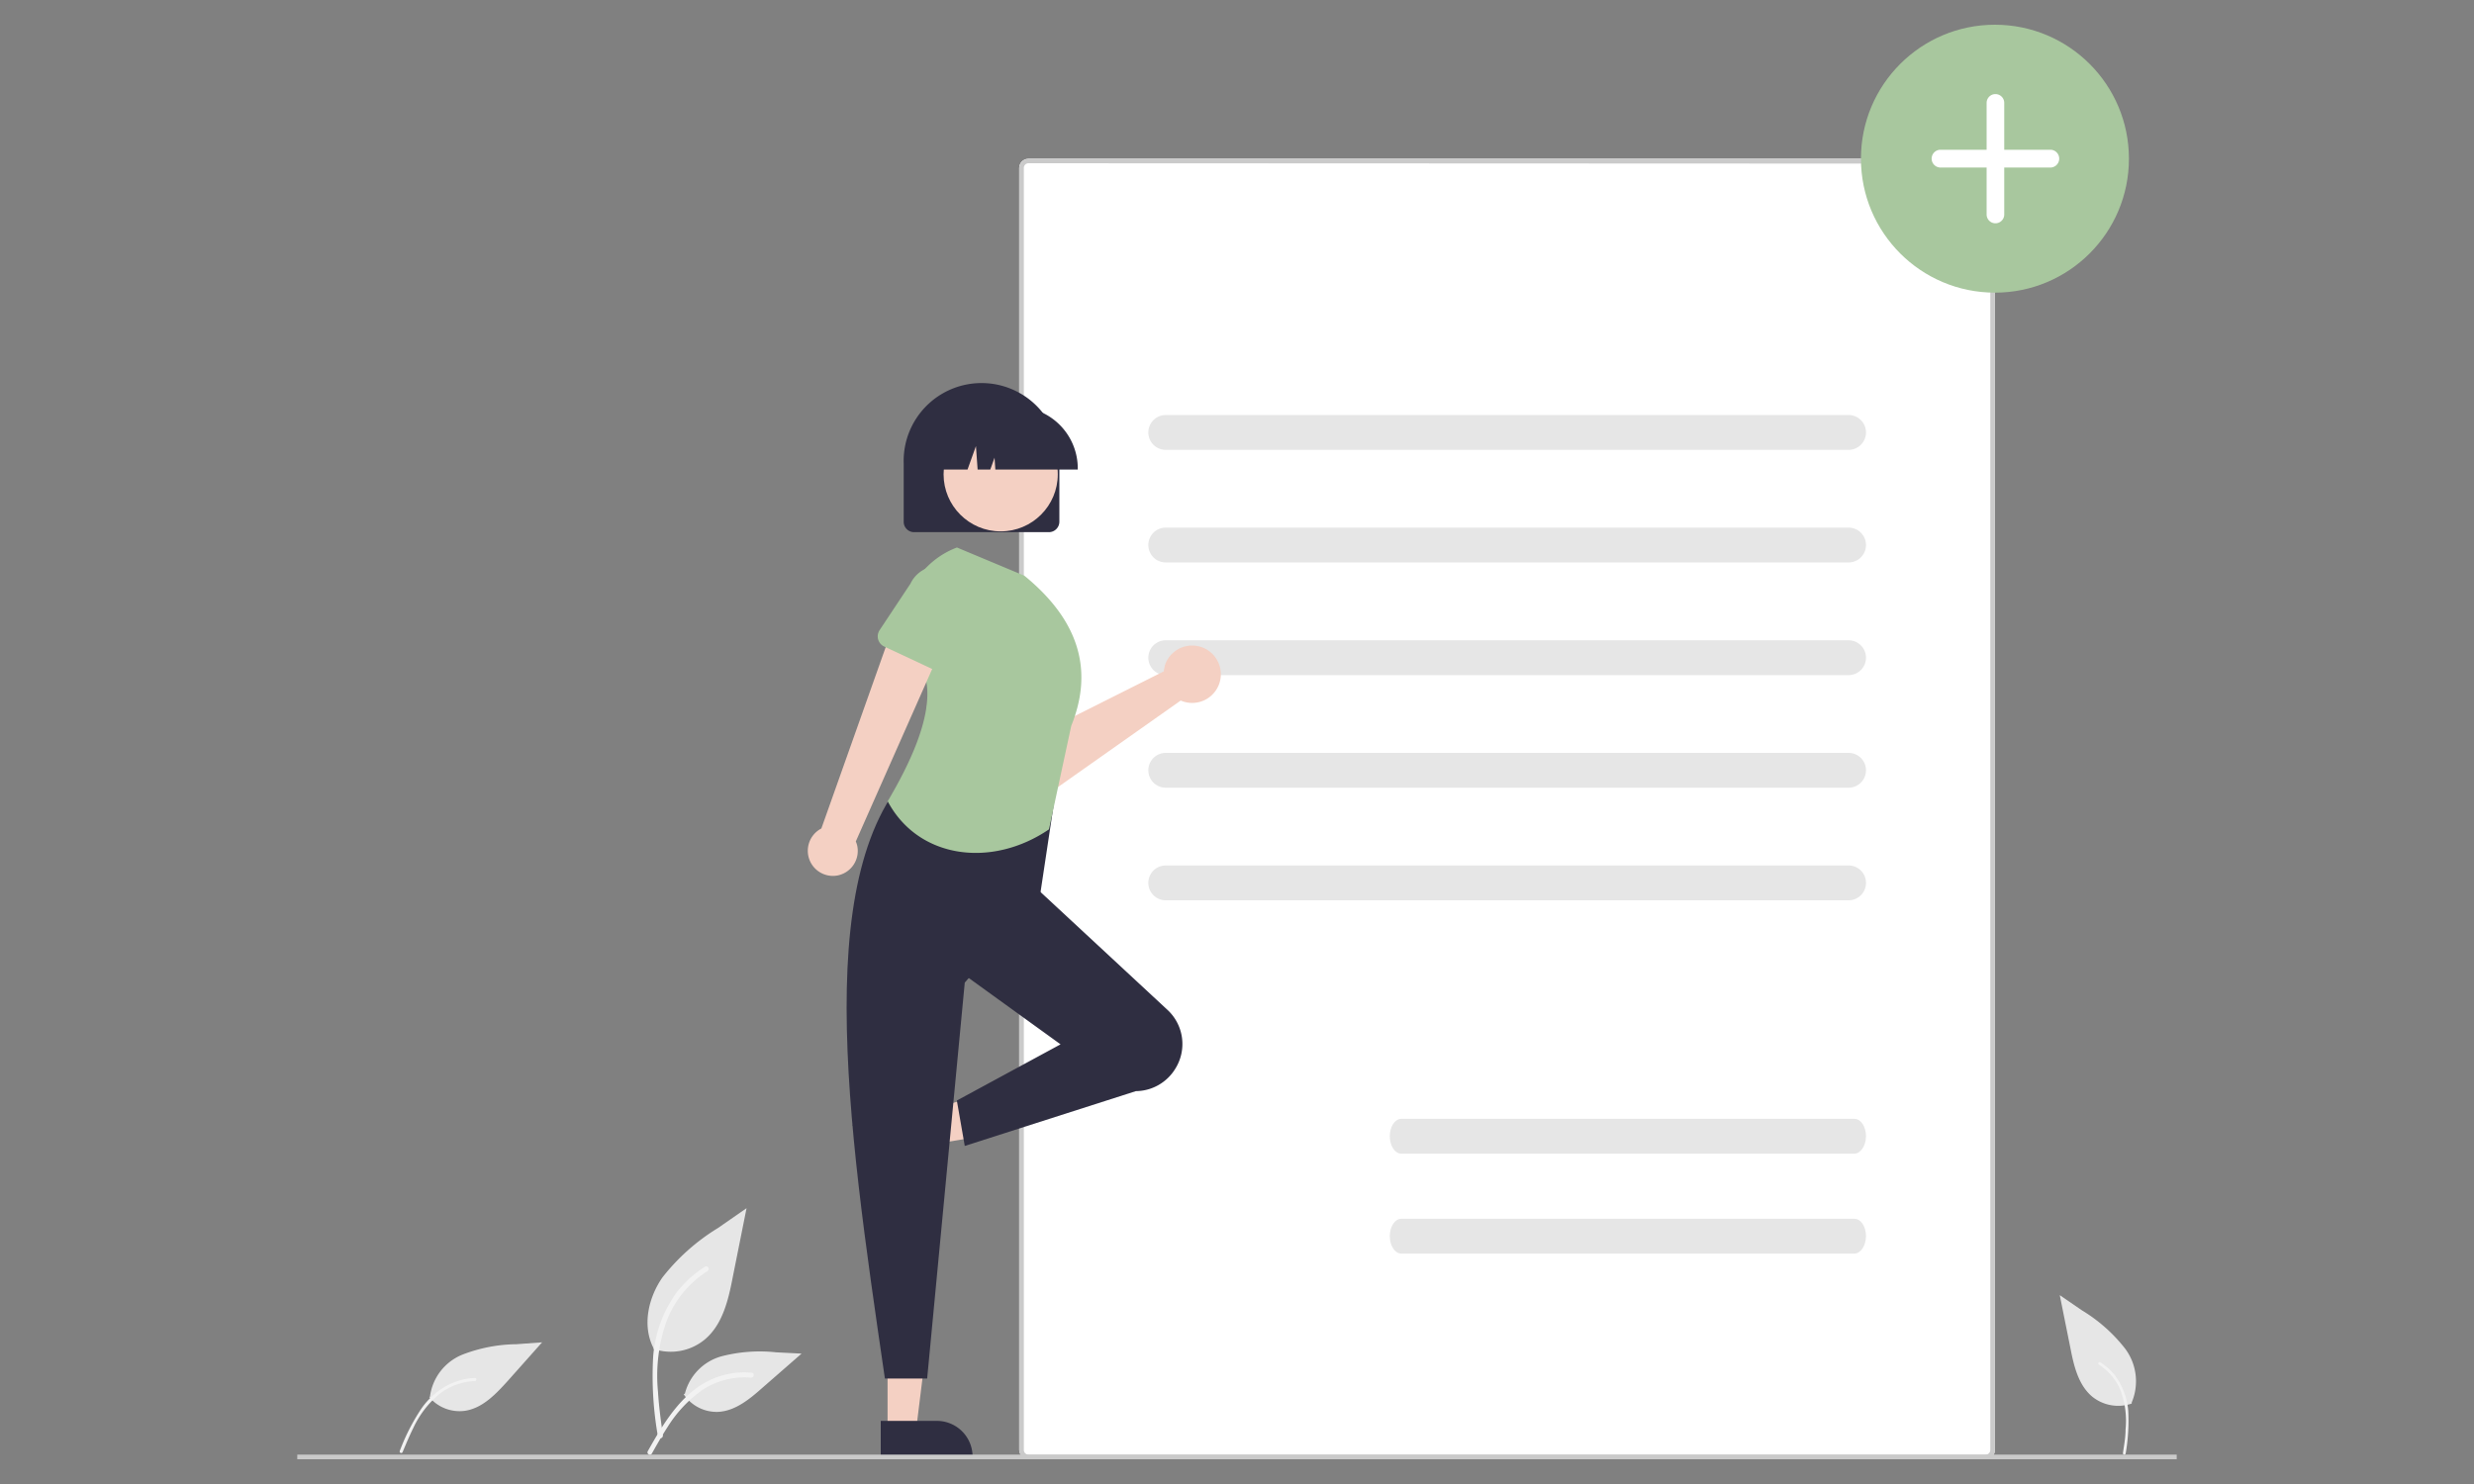 <svg id="Layer_1" data-name="Layer 1" xmlns="http://www.w3.org/2000/svg" viewBox="0 0 250 150"><rect x="0" y="0" width="250" height="150" fill="#808080" stroke="none"/><defs><style>.cls-1{fill:#fff;}.cls-2{fill:#cacaca;}.cls-3{fill:#e6e6e6;}.cls-4{fill:#f4d0c3;}.cls-5{fill:#a8c79e;}.cls-6{fill:#2f2e41;}.cls-7{fill:#f2f2f2;}</style></defs><title>cs</title><rect class="cls-1" x="102.99" y="16.04" width="98.6" height="131.46" rx="0.94"/><path class="cls-2" d="M200.65,147.5H103.93a.94.94,0,0,1-.94-.94V17a.94.94,0,0,1,.94-.93h96.72a.94.94,0,0,1,.94.93V146.56A.94.94,0,0,1,200.65,147.5Zm-96.72-131a.47.47,0,0,0-.47.46V146.56a.47.47,0,0,0,.47.47h96.72a.47.47,0,0,0,.47-.47V17a.47.47,0,0,0-.47-.46Z"/><path id="a6f80ec2-9665-4b0d-9b96-9f178d319553-1240" class="cls-3" d="M186.8,45.47h-69a1.76,1.76,0,0,1,0-3.52h69a1.76,1.76,0,0,1,0,3.52Z"/><path id="af435bc5-0b88-4d77-bfed-030ae9fdf7f6-1241" class="cls-3" d="M186.8,56.85h-69a1.76,1.76,0,0,1,0-3.52h69a1.76,1.76,0,0,1,0,3.52Z"/><path id="e557133a-77b8-499f-bd16-c334895c1269-1242" class="cls-3" d="M186.8,68.24h-69a1.76,1.76,0,0,1,0-3.52h69a1.76,1.76,0,0,1,0,3.52Z"/><path id="ec19a4b8-f44f-4645-b4d7-76344dff0125-1243" class="cls-3" d="M186.8,79.62h-69a1.76,1.76,0,0,1,0-3.52h69a1.76,1.76,0,0,1,0,3.52Z"/><path id="e86d23b2-1618-4af8-9c24-b5d1e0a773ab-1244" class="cls-3" d="M186.8,91h-69a1.76,1.76,0,0,1,0-3.52h69a1.76,1.76,0,0,1,0,3.52Z"/><path class="cls-4" d="M117.69,67.41a2.39,2.39,0,0,0-.09.45L105.36,74l-2.79-1.82-3.29,3.84,4.62,3.7a2.21,2.21,0,0,0,2.65.09l12.76-9a2.9,2.9,0,1,0-1.5-3.82,2.3,2.3,0,0,0-.12.34Z"/><path class="cls-5" d="M105,74.27l-4,4.79a1.25,1.25,0,0,1-1.76.15L99,79.08l-4.13-4.7a3.45,3.45,0,0,1,4.47-5.26l5.31,3.29a1.25,1.25,0,0,1,.4,1.71l-.11.15Z"/><polygon class="cls-4" points="89.69 144.56 92.57 144.56 93.94 133.46 89.69 133.46 89.69 144.56"/><path class="cls-6" d="M89,143.62h5.67a3.61,3.61,0,0,1,3.61,3.61v.12H89Z"/><polygon class="cls-4" points="89.04 113.64 89.86 116.4 100.89 114.56 99.69 110.48 89.04 113.64"/><path class="cls-6" d="M89.74,112.67l1.61,5.43h0a3.62,3.62,0,0,1-2.44,4.49l-.11,0-2.64-8.9Z"/><path id="b5225405-dc09-4398-8f75-a858b019bf8f-1245" class="cls-3" d="M187.39,116.61H141.6c-.64,0-1.16-.79-1.16-1.76s.52-1.76,1.16-1.76h45.79c.65,0,1.17.79,1.17,1.76S188,116.61,187.39,116.61Z"/><path id="a2f1c4f7-b8f3-4baf-98d5-81fcbaba2af5-1246" class="cls-3" d="M187.39,126.71H141.6c-.64,0-1.16-.79-1.16-1.76s.52-1.76,1.16-1.76h45.79c.65,0,1.17.78,1.17,1.76S188,126.71,187.39,126.71Z"/><circle id="e62fa462-3819-44fb-9424-9fc2fe7133de" class="cls-5" cx="201.59" cy="16.04" r="13.54"/><path id="b20583ce-2285-4a88-ae2b-42b53348cdcc-1247" class="cls-1" d="M196,15.14a.9.9,0,0,0,0,1.79h4.75v4.75a.89.89,0,0,0,1.78,0V16.93h4.75a.9.9,0,0,0,0-1.79h-4.75V10.4a.89.89,0,1,0-1.78,0v4.74Z"/><path id="a69a945f-f2e5-47e0-ba72-38a008e8891a-1248" class="cls-6" d="M118.78,108h0a4.72,4.72,0,0,1-4,2.29l-17.29,5.54-.8-4.59,10.48-5.68L97,98.21l7.44-8.7L118,102.1A4.7,4.7,0,0,1,118.78,108Z"/><path id="e980cf0f-d800-4ee3-940e-45939556ba77-1249" class="cls-6" d="M93.69,139.34H89.42c-3.84-26.29-7.74-52.65,3.79-62.49l13.61,2.22-1.74,11.55-7.59,8.7Z"/><path id="eba62579-0c8c-463a-8046-e804be002a11-1250" class="cls-5" d="M106,83.83c-5.76,3.93-13.2,3-16.3-2.84,4.46-7.52,5.4-12.92,1.81-15.38a8.51,8.51,0,0,1,5.19-10.27h0l6.81,2.85c5.77,4.71,6.91,9.81,4.74,15.18Z"/><rect id="e895ce6e-6fd8-41df-ae63-d595344ec23b" class="cls-2" x="30.04" y="147.03" width="189.92" height="0.47"/><path id="e192092a-ee6f-4331-8843-6655178f0707-1251" class="cls-3" d="M66,136.33a5.4,5.4,0,0,0,5.2-.92c1.83-1.53,2.4-4,2.86-6.39l1.38-6.9-2.88,2a21.07,21.07,0,0,0-5.62,5c-1.44,2.07-2.06,4.89-.91,7.13"/><path id="a858933f-d134-4d1f-a5b1-d2ecd5f2e072-1252" class="cls-7" d="M66.48,145.17a35.12,35.12,0,0,1-.48-8,12.64,12.64,0,0,1,2.42-6.59,11.33,11.33,0,0,1,2.81-2.54c.29-.18.54.27.26.44a10.42,10.42,0,0,0-4.11,5,16.56,16.56,0,0,0-.89,7.19c.09,1.47.29,2.92.49,4.38a.28.28,0,0,1-.18.32.27.27,0,0,1-.32-.18Z"/><path id="f4641f1e-7695-45f0-a79a-94f4839885fa-1253" class="cls-3" d="M43.38,141.22a4,4,0,0,0,3.68,1.37c1.75-.3,3.06-1.7,4.24-3l3.48-3.91-2.59.19a15.61,15.61,0,0,0-5.48,1.06,5.31,5.31,0,0,0-3.26,4.23"/><path id="e7fd6c30-5753-49ca-a2fc-43310e28e2be-1254" class="cls-7" d="M40.39,146.68a20.92,20.92,0,0,1,2.17-4.27,7.5,7.5,0,0,1,3.24-2.66,6.53,6.53,0,0,1,2.22-.47.16.16,0,0,1,0,.31,6.29,6.29,0,0,0-3.63,1.32,9.88,9.88,0,0,0-2.63,3.44c-.39.78-.73,1.6-1.07,2.41a.15.15,0,0,1-.19.1A.15.15,0,0,1,40.39,146.68Z"/><path id="b52aaf37-3203-4cbf-9b60-86692d62068e-1255" class="cls-3" d="M69.09,140.93a4,4,0,0,0,3.46,1.78c1.75-.08,3.21-1.3,4.52-2.46L81,136.82l-2.57-.13a15.43,15.43,0,0,0-5.51.4,5.26,5.26,0,0,0-3.71,3.77"/><path id="beff4645-a309-4245-bc03-2fdcf4e7d6c8-1256" class="cls-7" d="M65.46,146.68c1.74-3.08,3.77-6.52,7.39-7.61a7.94,7.94,0,0,1,3.1-.32c.33,0,.25.53-.08.5a7.69,7.69,0,0,0-5,1.32,13,13,0,0,0-3.41,3.67c-.56.86-1.07,1.76-1.57,2.65C65.77,147.18,65.3,147,65.46,146.68Z"/><path id="a434c3a5-879f-494a-805a-60016a50852d-1257" class="cls-3" d="M215.41,141.87a4.18,4.18,0,0,1-4-.71c-1.4-1.18-1.85-3.12-2.2-4.93l-1.07-5.32,2.23,1.53a16.11,16.11,0,0,1,4.34,3.83,5.5,5.5,0,0,1,.7,5.49"/><path id="eeef24b5-3622-48e4-8c10-5591845ab2d9-1258" class="cls-7" d="M214.8,146.93a19.48,19.48,0,0,0,.26-4.31,6.84,6.84,0,0,0-1.31-3.55,5.69,5.69,0,0,0-1.52-1.37c-.15-.1-.29.14-.14.24a5.5,5.5,0,0,1,2.22,2.68,8.81,8.81,0,0,1,.48,3.88c0,.79-.15,1.57-.26,2.35a.15.15,0,0,0,.1.18.16.16,0,0,0,.17-.1Z"/><path class="cls-4" d="M84.73,88.47a2.53,2.53,0,0,0,1.89-3,3,3,0,0,0-.14-.42l9.3-21-5.32-1.34L83,83.74a2.54,2.54,0,0,0,1.74,4.73Z"/><path class="cls-5" d="M94.52,67.77l-5.17-2.42a1.13,1.13,0,0,1-.55-1.5.71.71,0,0,1,.08-.15L92,59a3.14,3.14,0,0,1,5.68,2.68l-1.63,5.44a1.13,1.13,0,0,1-1.41.76l-.15-.06Z"/><path class="cls-6" d="M106,53.79H92.38a1.05,1.05,0,0,1-1.06-1V46.87a7.87,7.87,0,1,1,15.73,0v5.87A1.06,1.06,0,0,1,106,53.79Z"/><circle class="cls-4" cx="101.12" cy="47.94" r="5.77"/><path class="cls-6" d="M108.91,47.46h-8.33l-.08-1.2-.43,1.2H98.79l-.17-2.37-.85,2.37H95.29v-.12a6.23,6.23,0,0,1,6.22-6.22h1.18a6.23,6.23,0,0,1,6.22,6.22Z"/></svg>